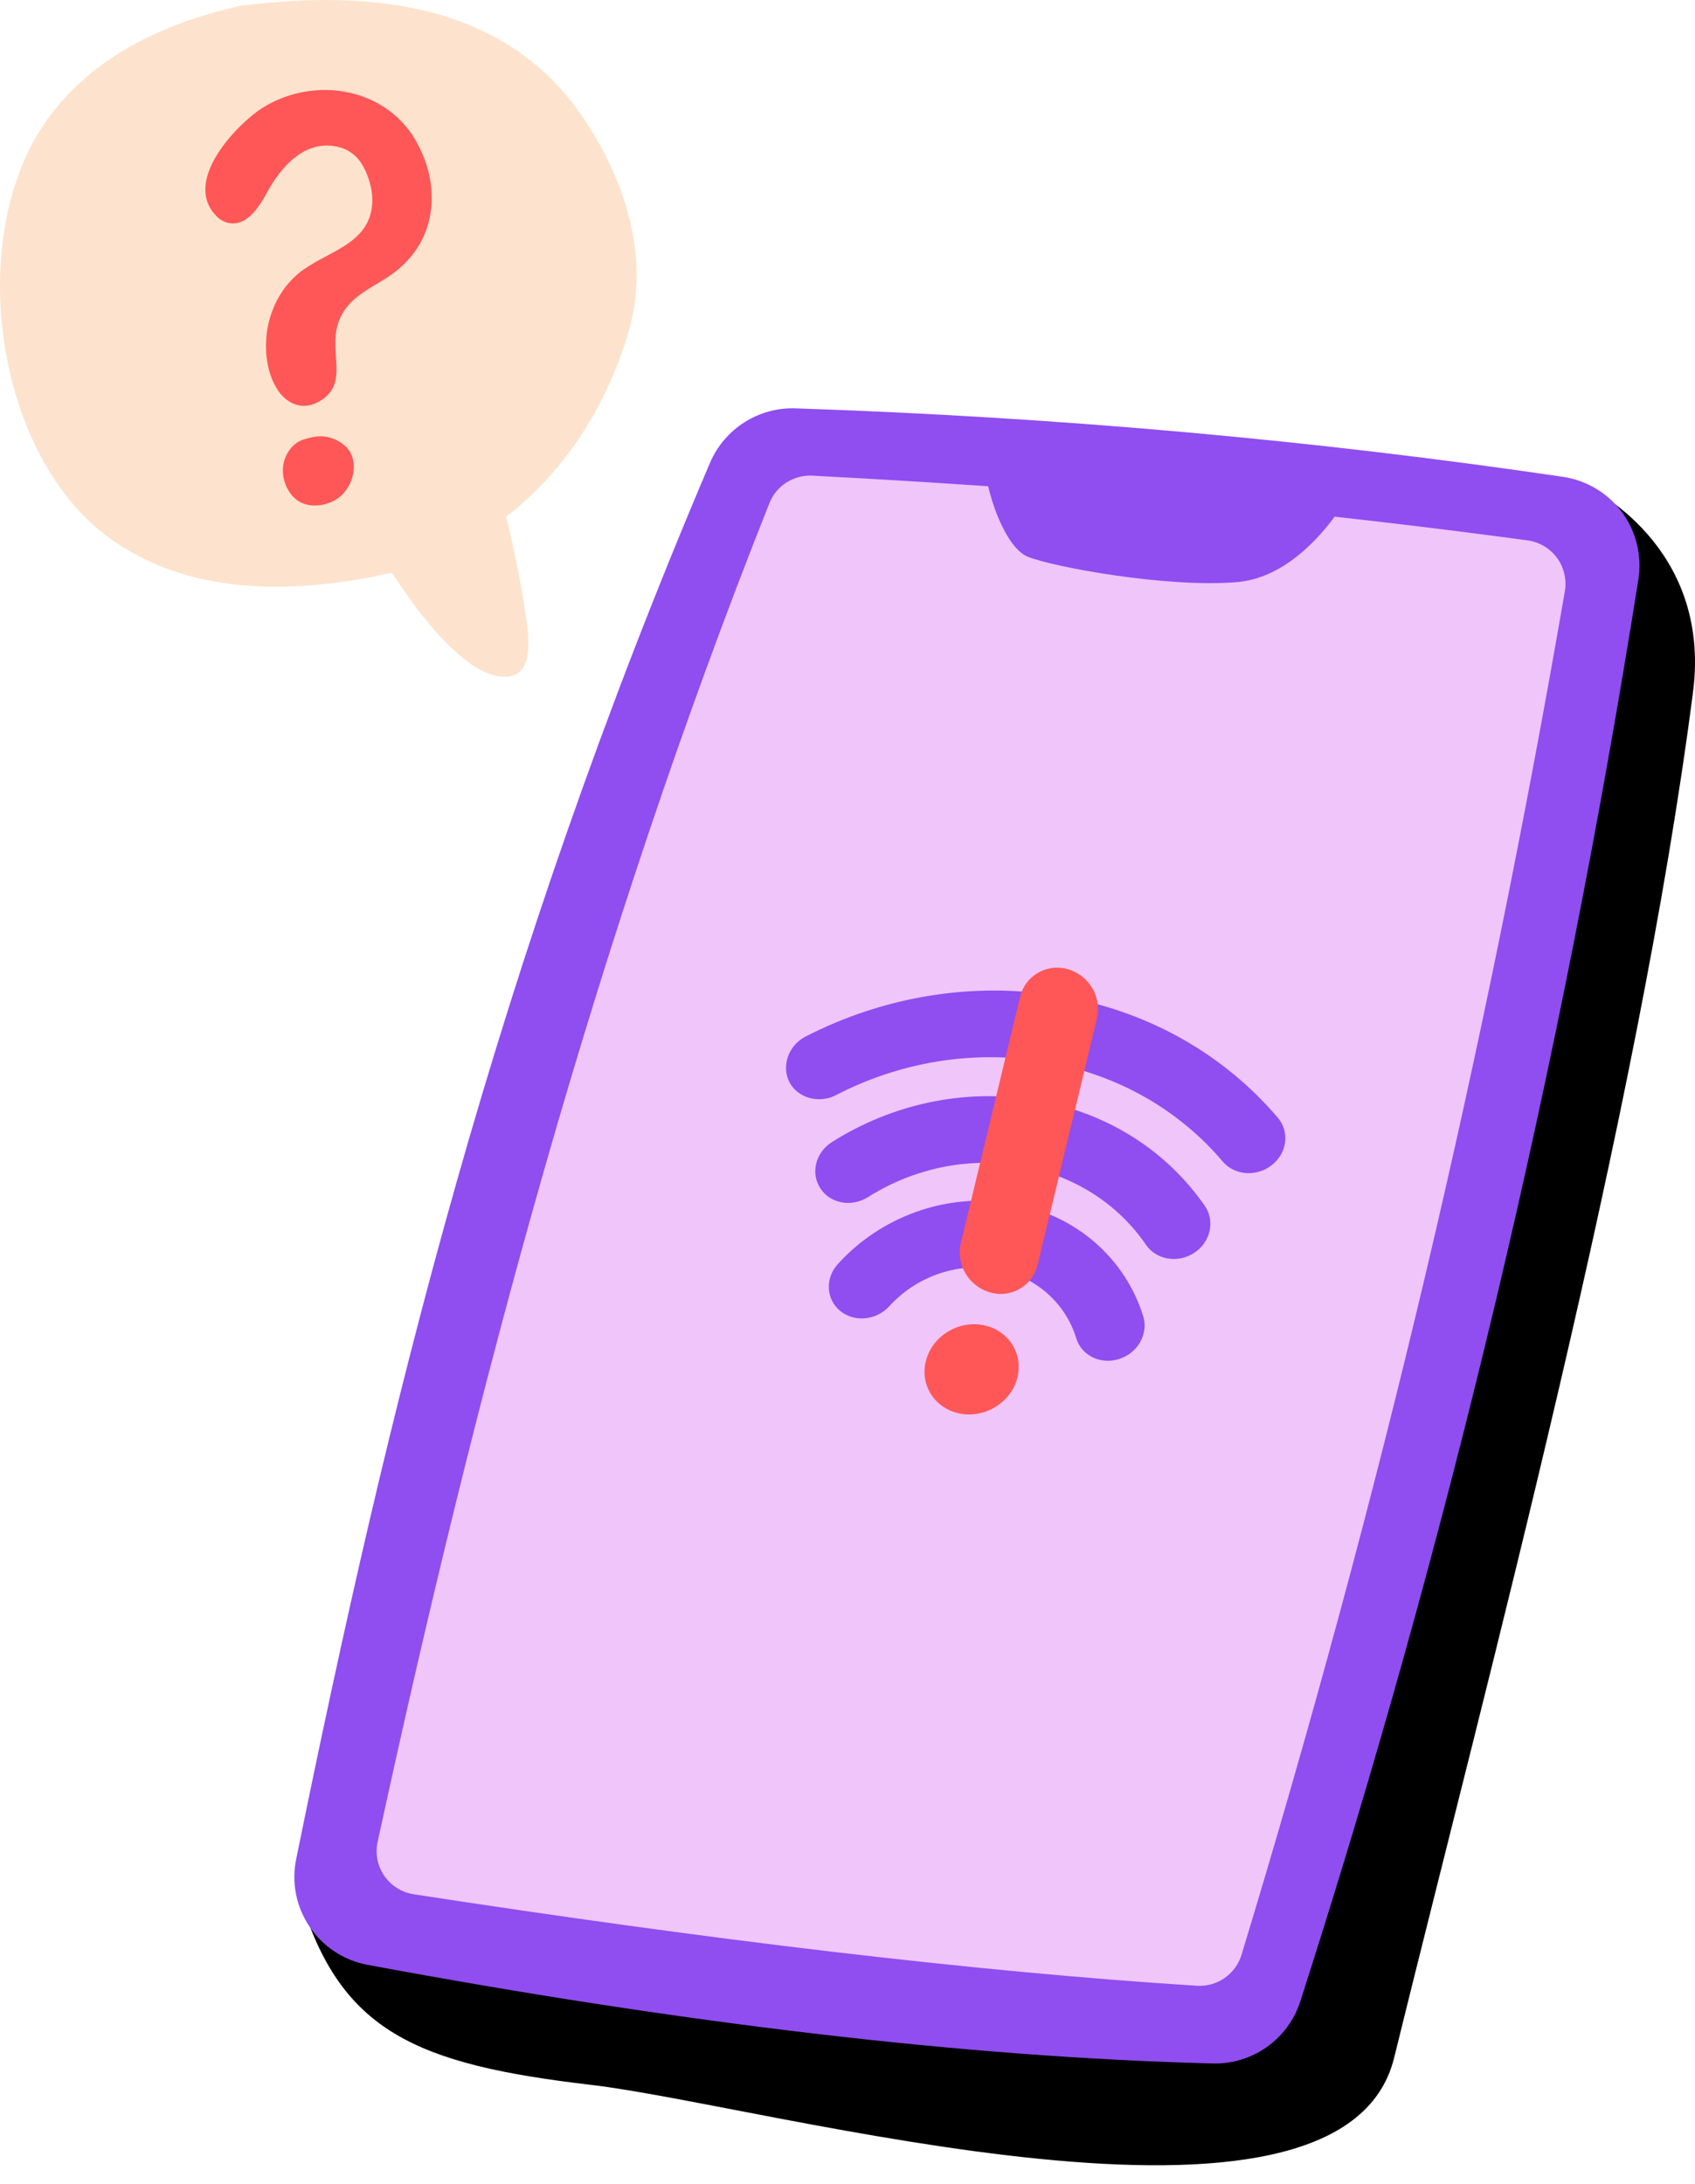 <svg width="52" height="67" viewBox="0 0 52 67" fill="none" xmlns="http://www.w3.org/2000/svg">
<path fill-rule="evenodd" clip-rule="evenodd" d="M48.736 14.955C48.736 14.955 52.517 16.721 51.94 21.224C50.248 34.321 45.732 51.088 42.77 63.124C41.168 69.65 23.517 64.586 18.14 63.957C12.762 63.327 10.441 62.328 9.202 58.2L48.736 14.955Z" fill="black"/>
<path fill-rule="evenodd" clip-rule="evenodd" d="M15.526 15.851C17.271 14.504 18.581 12.552 19.28 10.183C19.968 7.839 19.151 5.422 17.797 3.478C15.464 0.147 11.447 -0.351 7.338 0.184C5.044 0.715 2.849 1.71 1.439 3.681C-1.106 7.247 -0.183 14.065 3.479 16.594C5.808 18.2 8.709 18.21 11.399 17.701C11.604 17.663 11.813 17.615 12.015 17.564C12.68 18.557 13.393 19.567 14.342 20.294C14.523 20.436 14.721 20.557 14.933 20.642C15.094 20.701 15.25 20.747 15.416 20.76C16.532 20.84 16.176 19.215 16.082 18.588C15.991 17.929 15.848 17.28 15.71 16.631C15.655 16.368 15.593 16.109 15.526 15.851Z" fill="#FDE3CD"/>
<path fill-rule="evenodd" clip-rule="evenodd" d="M47.96 14.629C48.682 14.738 49.332 15.131 49.768 15.721C50.196 16.311 50.377 17.049 50.264 17.772C47.89 32.759 44.425 47.3 39.891 61.398C39.518 62.55 38.436 63.323 37.224 63.3C29.576 63.107 20.873 62.057 11.274 60.274C10.552 60.138 9.909 59.719 9.5 59.107C9.085 58.497 8.938 57.746 9.088 57.023C11.894 43.231 15.179 29.692 21.784 14.192C22.233 13.151 23.27 12.49 24.4 12.526C32.559 12.8 40.405 13.514 47.96 14.629Z" fill="#904DF0"/>
<path fill-rule="evenodd" clip-rule="evenodd" d="M46.86 16.576C47.224 16.625 47.548 16.82 47.767 17.112C47.981 17.407 48.068 17.776 48.008 18.135C45.545 32.373 42.371 45.874 38.088 59.966C37.907 60.56 37.343 60.953 36.721 60.916C29.824 60.479 21.706 59.495 12.691 58.109C12.327 58.053 12 57.849 11.79 57.543C11.579 57.239 11.506 56.861 11.586 56.498C14.6 42.6 18.26 28.866 23.604 15.434C23.816 14.899 24.35 14.559 24.923 14.591C34.79 15.114 41.17 15.813 46.86 16.576Z" fill="#EFC5FA"/>
<path fill-rule="evenodd" clip-rule="evenodd" d="M41.459 15.048C41.459 15.048 40.094 17.684 37.936 17.858C35.778 18.033 32.332 17.399 31.533 17.079C30.734 16.761 30.076 14.591 30.216 13.79L41.459 15.048Z" fill="#904DF0"/>
<path fill-rule="evenodd" clip-rule="evenodd" d="M33.018 41.056C32.696 39.986 31.779 39.141 30.547 38.929C29.315 38.717 28.08 39.192 27.283 40.069C26.884 40.506 26.211 40.571 25.776 40.214C25.341 39.857 25.307 39.211 25.705 38.775C27.002 37.342 29.018 36.569 31.031 36.916C33.039 37.261 34.538 38.639 35.075 40.387C35.233 40.919 34.91 41.503 34.338 41.687C33.773 41.872 33.183 41.589 33.018 41.056Z" fill="#904DF0"/>
<path fill-rule="evenodd" clip-rule="evenodd" d="M35.16 38.19C34.319 36.956 32.968 36.05 31.308 35.764C29.647 35.479 27.986 35.867 26.63 36.722C26.124 37.041 25.476 36.923 25.169 36.457C24.862 35.993 25.016 35.354 25.522 35.035C27.335 33.887 29.565 33.368 31.793 33.752C34.021 34.135 35.833 35.349 36.971 37.006C37.279 37.464 37.136 38.105 36.639 38.431C36.141 38.759 35.479 38.651 35.16 38.19Z" fill="#904DF0"/>
<path fill-rule="evenodd" clip-rule="evenodd" d="M37.514 35.635C36.2 34.08 34.323 32.962 32.08 32.576C29.822 32.188 27.577 32.596 25.649 33.593C25.125 33.867 24.475 33.686 24.215 33.192C23.97 32.7 24.184 32.076 24.707 31.801C27.067 30.587 29.822 30.091 32.565 30.562C35.308 31.034 37.599 32.399 39.209 34.297C39.565 34.723 39.488 35.37 39.02 35.739C38.553 36.108 37.884 36.062 37.514 35.635Z" fill="#904DF0"/>
<path fill-rule="evenodd" clip-rule="evenodd" d="M7.022 6.841C6.881 6.814 6.755 6.746 6.657 6.647C5.542 5.551 7.324 3.77 8.04 3.316C9.653 2.297 11.923 2.683 12.828 4.446C13.011 4.804 13.146 5.182 13.207 5.58C13.371 6.712 12.974 7.712 12.064 8.384C11.492 8.805 10.775 9.042 10.449 9.724C9.973 10.726 10.812 11.762 9.761 12.333C9.264 12.602 8.774 12.38 8.493 11.924C8.149 11.367 8.094 10.596 8.226 9.968C8.365 9.345 8.674 8.789 9.162 8.383C9.977 7.713 11.333 7.526 11.419 6.253C11.434 6.069 11.409 5.879 11.369 5.699C11.309 5.46 11.222 5.229 11.092 5.019C10.936 4.772 10.697 4.592 10.416 4.517C9.381 4.243 8.631 5.098 8.188 5.91C7.946 6.359 7.568 6.948 7.022 6.841Z" fill="#FF5757"/>
<path fill-rule="evenodd" clip-rule="evenodd" d="M8.973 13.694C9.064 13.598 9.175 13.527 9.295 13.488C9.71 13.354 10.04 13.317 10.452 13.575C11.128 13.994 10.877 15.023 10.258 15.354C9.927 15.532 9.49 15.579 9.156 15.372C8.719 15.099 8.432 14.275 8.973 13.694Z" fill="#FF5757"/>
<path d="M29.48 43.369C28.702 43.235 28.22 42.517 28.401 41.765C28.582 41.012 29.359 40.511 30.135 40.644C30.912 40.777 31.394 41.496 31.214 42.248C31.032 43 30.256 43.502 29.48 43.369Z" fill="#FF5757"/>
<path fill-rule="evenodd" clip-rule="evenodd" d="M31.297 30.573C31.441 29.978 32.022 29.597 32.628 29.701C32.971 29.76 33.279 29.961 33.474 30.256C33.671 30.551 33.732 30.913 33.65 31.254C33.17 33.249 32.271 36.98 31.832 38.803C31.689 39.398 31.107 39.78 30.509 39.677C30.16 39.617 29.851 39.416 29.656 39.121C29.459 38.826 29.397 38.464 29.48 38.121C29.96 36.128 30.858 32.397 31.297 30.573Z" fill="#FF5757"/>
</svg>
